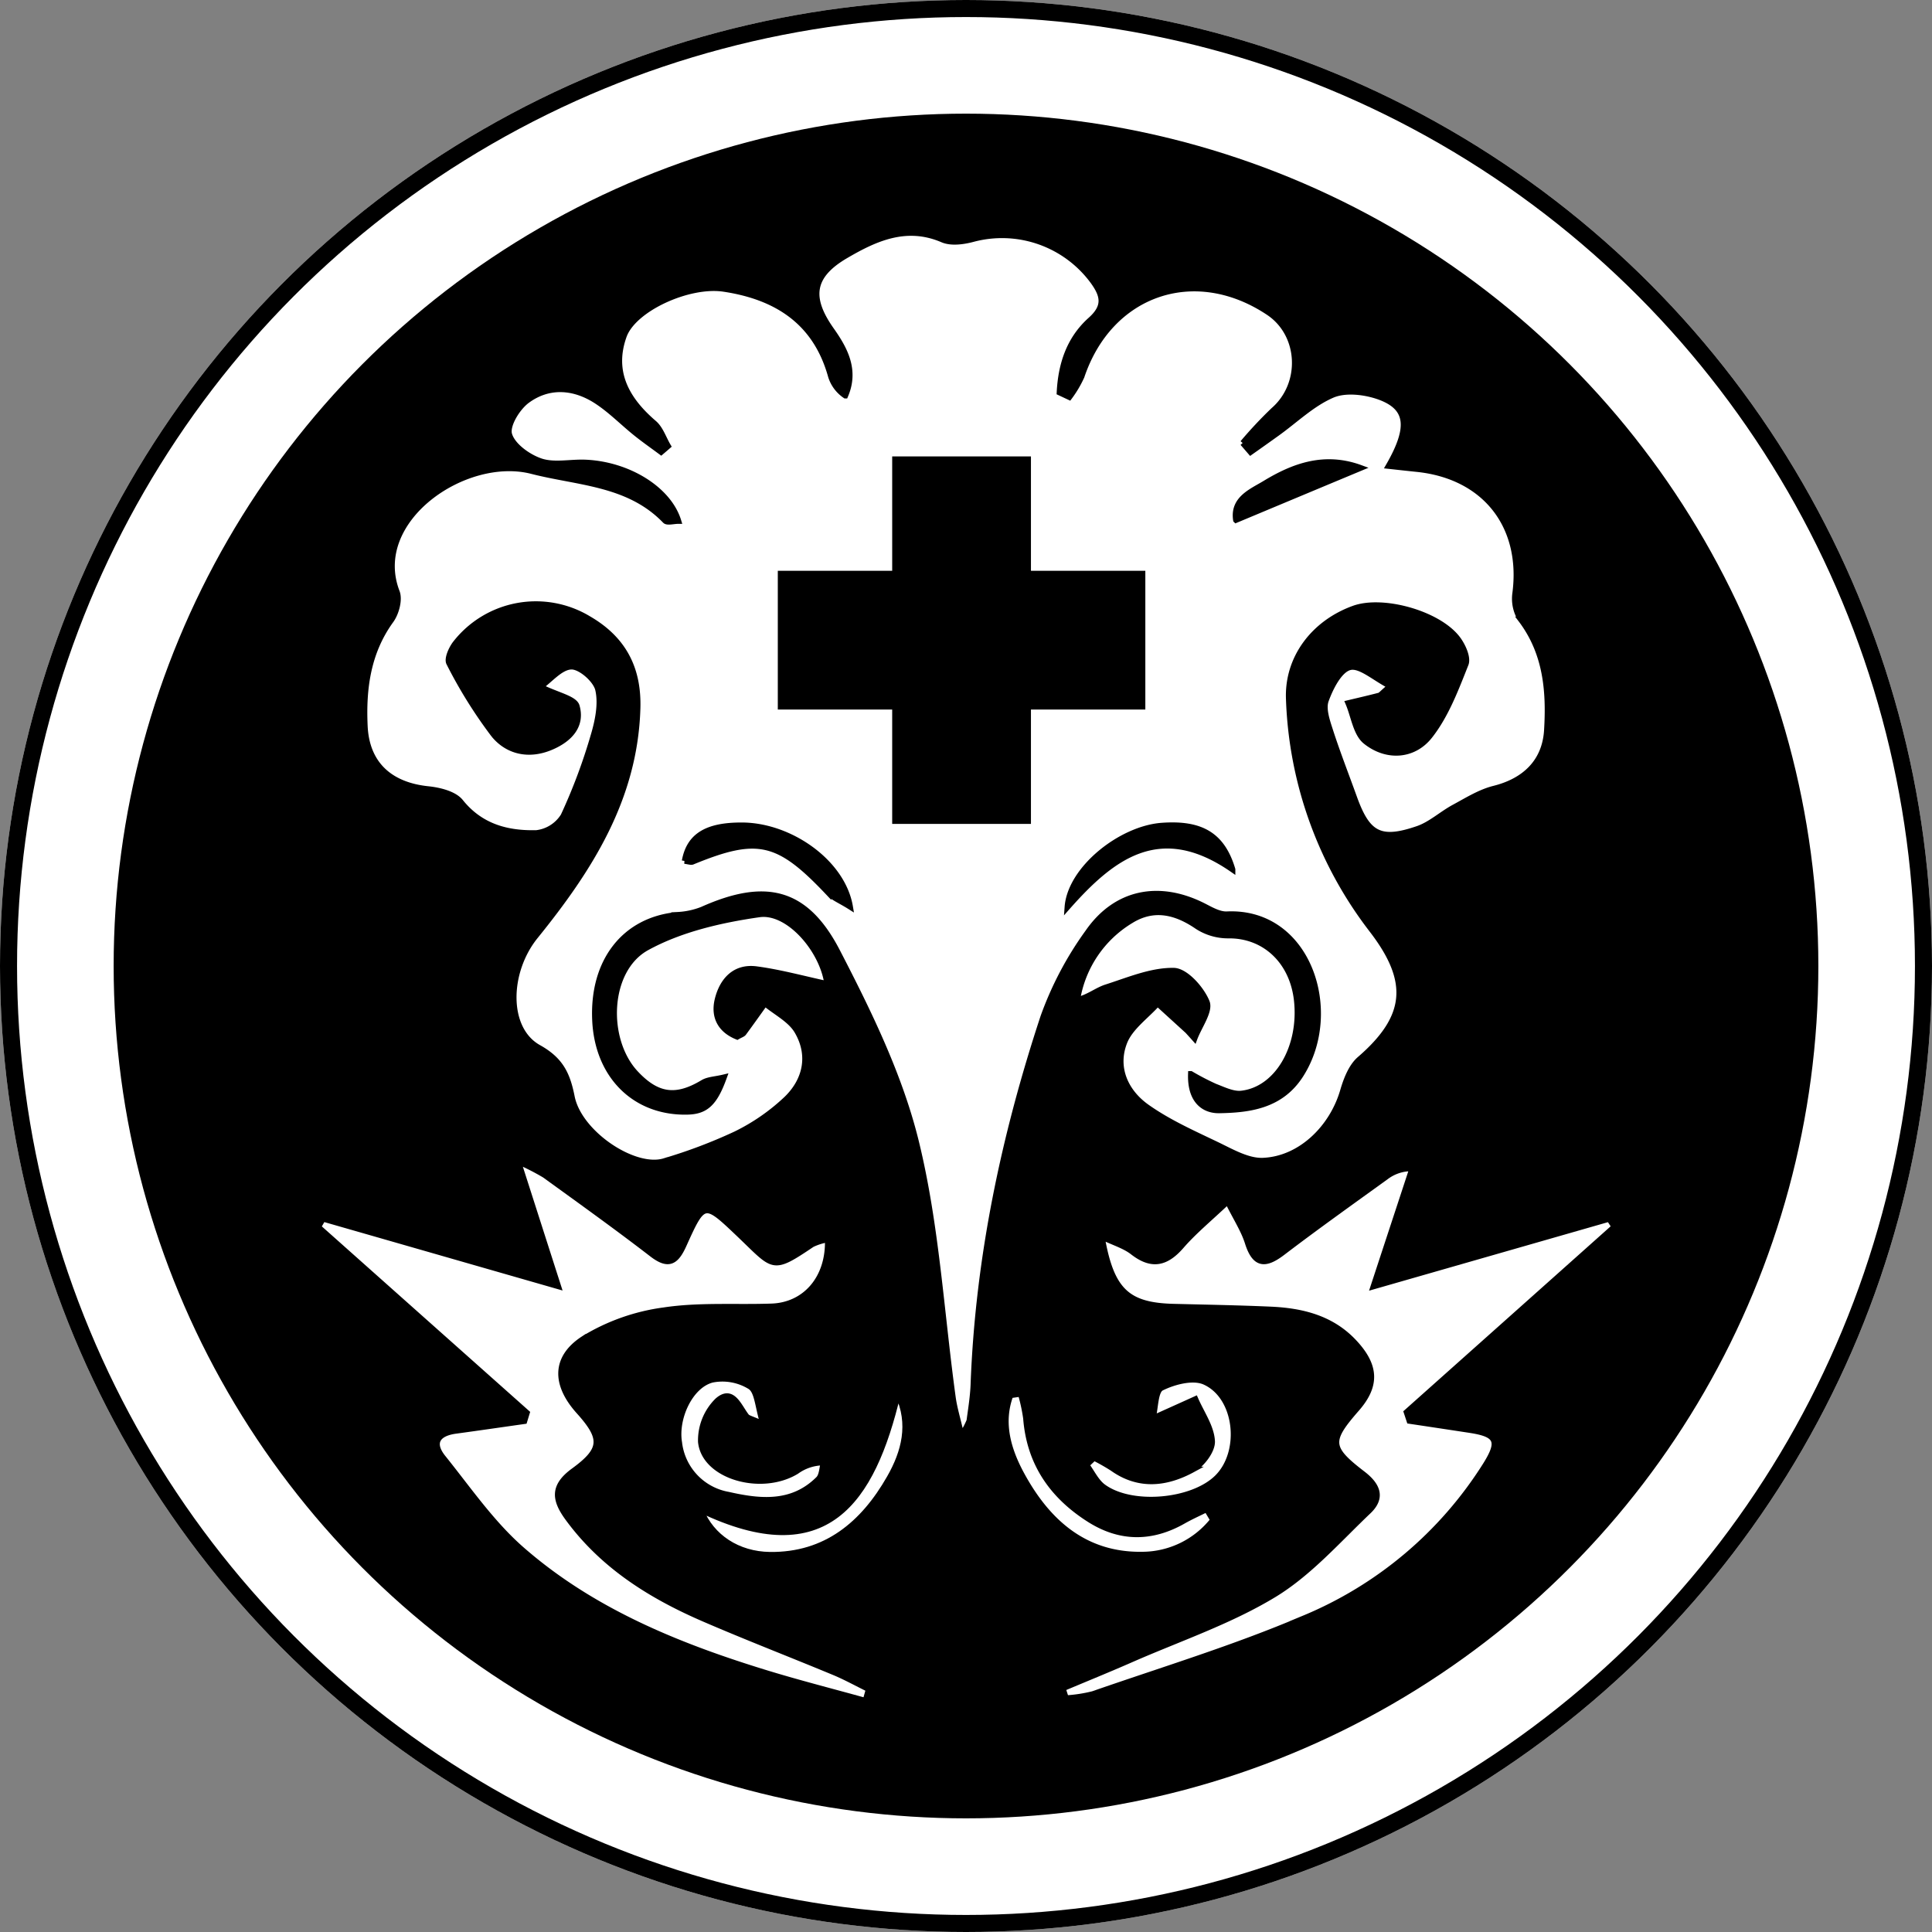 <svg id="Component_298_1" data-name="Component 298 – 1" xmlns="http://www.w3.org/2000/svg" width="340" height="340" viewBox="0 0 340 340">
  <rect x="0" y="0" width="340" height="340" fill="#808080" stroke="none"/>
  <g id="Component_223_14" data-name="Component 223 – 14">
    <g id="Ellipse_834" data-name="Ellipse 834" fill="#fff" stroke="#000" stroke-width="3">
      <circle cx="170" cy="170" r="170" stroke="none"/>
      <circle cx="170" cy="170" r="168.5" fill="none"/>
    </g>
    <circle id="Ellipse_835" data-name="Ellipse 835" cx="150" cy="150" r="150" transform="translate(20 20)"/>
  </g>
  <g id="Layer_1-2" transform="translate(9.06 9.158)">
    <g id="Group_165" data-name="Group 165">
      <path id="Path_3759" data-name="Path 3759" d="M137.71,285.14c-7.53-3.13-15.15-6.07-22.64-9.3-9.44-4.06-18-9.35-24.22-17.87-2.4-3.29-2.59-5.64,1.06-8.3,5.17-3.77,5.14-5.73.89-10.46-4.16-4.63-4.39-9.33.76-12.72a36.2,36.2,0,0,1,14.21-5.06c6.21-.94,12.63-.46,18.96-.68,5.99-.21,10.11-5.05,9.88-11.78a10.318,10.318,0,0,0-2.75.86c-7.17,4.82-6.61,4.16-12.84-1.77-6.16-5.87-6.25-5.91-9.77,1.91-1.36,3-2.69,3.8-5.57,1.58-6.19-4.77-12.56-9.33-18.9-13.92a41.466,41.466,0,0,0-4.64-2.37c2.52,7.86,4.57,14.26,7.04,21.95-14.84-4.26-28.12-8.08-41.4-11.89-.28.49-.56.97-.84,1.45q18.36,16.35,36.73,32.7l-.45,1.47c-4.03.57-8.06,1.16-12.1,1.71-3.22.44-4.29,2.13-2.21,4.72,4.46,5.55,8.59,11.58,13.9,16.21,12.25,10.69,27.08,16.78,42.46,21.53,5.95,1.84,11.99,3.37,17.99,5.04h-.01c.19-.69.38-1.36.57-2.04-2.03-.99-4.02-2.1-6.11-2.97Z" fill="#fff" stroke="#000" stroke-miterlimit="10" stroke-width="1"/>
      <path id="Path_3760" data-name="Path 3760" d="M274.13,205.34l-41.49,11.9c2.6-7.92,4.72-14.35,6.83-20.78a7.358,7.358,0,0,0-4.65,1.52c-6.08,4.39-12.19,8.74-18.15,13.28-3.04,2.32-4.88,2.29-6.15-1.71-.71-2.25-2.06-4.3-3.53-7.26-3.23,3.06-5.92,5.26-8.16,7.84-2.68,3.08-5.22,3.65-8.55,1.05-1.42-1.1-3.28-1.64-5.43-2.67,1.66,9.54,4.5,12.1,12.71,12.29,5.66.14,11.33.24,16.99.49,5.45.24,10.6,1.48,14.55,5.61,4.05,4.24,4.18,7.77.59,11.88-4.92,5.63-4.91,6.85,1.07,11.43,2.7,2.07,3.48,4.24,1.01,6.59-5.38,5.11-10.43,10.91-16.67,14.69-7.77,4.7-16.59,7.68-24.97,11.35-4.02,1.77-8.1,3.42-12.15,5.13v.02c.18.56.37,1.13.55,1.7a25.667,25.667,0,0,0,4.76-.73c12.41-4.32,25.03-8.14,37.08-13.3a68.962,68.962,0,0,0,32.01-27c2.64-4.22,2.06-5.42-2.81-6.16q-5.295-.81-10.59-1.6l-.51-1.54q18.285-16.3,36.57-32.62c-.3-.47-.61-.93-.91-1.4Z" fill="#fff" stroke="#000" stroke-miterlimit="10" stroke-width="1"/>
      <path id="Path_3761" data-name="Path 3761" d="M204.42,258.34h0c-.38-.63-.75-1.26-1.13-1.89-1.36.68-2.76,1.3-4.08,2.05-5.56,3.17-11.09,3.19-16.51-.23-6.55-4.14-10.59-9.9-11.2-17.83a31.287,31.287,0,0,0-.93-4.31l-1.8.26c-1.81,4.85-.4,9.63,2,14.02,4.55,8.34,11.14,14.2,21.25,14.02a15.906,15.906,0,0,0,12.4-6.09Z" fill="#fff" stroke="#000" stroke-miterlimit="10" stroke-width="1"/>
      <path id="Path_3762" data-name="Path 3762" d="M114.24,256.55c1.9,4.78,6.54,7.84,12.19,7.91,9.88.12,16.46-5.46,21.07-13.55,2.58-4.52,3.9-9.46,1.44-14.72-4.5,18.97-12.66,30.92-34.7,20.36Z" fill="#fff" stroke="#000" stroke-miterlimit="10" stroke-width="1"/>
      <path id="Path_3763" data-name="Path 3763" d="M200.83,249.46c-4.57,2.49-9.44,3.11-14.11-.22a35.561,35.561,0,0,0-3.24-1.84h-.01c-.44.42-.88.83-1.32,1.25.96,1.3,1.69,2.92,2.93,3.84,4.98,3.68,15.75,2.7,20.1-1.65,4.57-4.57,3.53-14.27-2.27-16.82-2.05-.89-5.36-.03-7.57,1.07-1.1.55-1.04,3.45-1.51,5.34,3.2-1.44,5.34-2.4,7.48-3.37,1.06,2.46,2.81,4.89,2.94,7.4.09,1.65-1.78,4.11-3.42,5Z" fill="#fff" stroke="#000" stroke-miterlimit="10" stroke-width="1"/>
      <path id="Path_3764" data-name="Path 3764" d="M122.31,240.09c.26.33.84.41,2.92,1.34h.01c-.95-2.99-.98-5.69-2.26-6.55a9.268,9.268,0,0,0-6.73-1.22c-3.88,1.01-6.5,6.79-5.78,11.05a10.53,10.53,0,0,0,8.63,9.17c5.63,1.28,11.28,1.85,15.88-2.75.63-.64.62-1.93.9-2.91a8.156,8.156,0,0,0-4.77,1.55c-6.21,3.78-16.25.89-16.83-5.2a9.821,9.821,0,0,1,2.93-7.24c2.63-2.31,3.75,1.03,5.1,2.76Z" fill="#fff" stroke="#000" stroke-miterlimit="10" stroke-width="1"/>
      <path id="Path_3767" data-name="Path 3767" d="M258.58,99.86a6.84,6.84,0,0,1-.99-4.59c1.56-11.9-5.34-20.69-17.38-21.89-1.54-.16-3.07-.33-4.9-.53,3.97-6.88,3.51-10.35-1.75-12.21-2.5-.87-5.86-1.26-8.15-.28-3.54,1.52-6.49,4.41-9.69,6.71q-2.34,1.68-4.7,3.34l-1.38-1.6a74.323,74.323,0,0,1,5.42-5.78c5.3-4.6,4.93-13.32-.86-17.19-12.99-8.67-27.95-3.53-32.92,11.26a19.472,19.472,0,0,1-2.15,3.63c-.58-.27-1.15-.54-1.73-.81.24-4.82,1.63-9.36,5.47-12.79,2.65-2.37,2.27-4.24.41-6.8a19.876,19.876,0,0,0-21.13-7.41c-1.69.45-3.82.74-5.32.1-6.37-2.74-11.84-.24-17.04,2.8-6.1,3.56-6.55,7.43-2.54,13.1,2.39,3.38,4.37,7.05,2.45,11.54a6.406,6.406,0,0,1-2.53-3.39c-2.65-9.61-9.59-14-18.85-15.39-6.17-.93-15.87,3.49-17.59,8.29-2.26,6.32.48,11.21,5.31,15.34,1.14.98,1.66,2.67,2.47,4.04-.4.35-.81.7-1.22,1.05-1.48-1.1-3-2.16-4.43-3.31-2.33-1.87-4.44-4.05-6.93-5.67-3.95-2.57-8.38-2.91-12.21-.1-1.72,1.26-3.63,4.37-3.16,5.98.58,1.99,3.31,3.95,5.52,4.7,2.39.81,5.27.12,7.93.24,7.54.34,14.62,4.73,16.32,10.29-.86,0-1.96.33-2.33-.05-6.44-6.68-15.31-6.64-23.45-8.73-11.8-3.03-28.64,8.6-23.77,21.26.53,1.37-.11,3.74-1.05,5.03-4.07,5.62-4.89,11.99-4.59,18.55.3,6.73,4.44,10.43,11.15,11.12,2,.21,4.59.84,5.71,2.24,3.54,4.41,8.24,5.61,13.33,5.49a6.465,6.465,0,0,0,4.77-3.02,99.3,99.3,0,0,0,5.26-14.02c.79-2.63,1.42-5.66.83-8.21-.4-1.71-3.08-4.06-4.69-4.03-1.91.04-3.76,2.35-5.46,3.55,2.92,1.47,6.01,2.05,6.4,3.4.99,3.47-1.29,5.86-4.58,7.24-3.91,1.64-7.62.74-10.03-2.22a82.484,82.484,0,0,1-7.85-12.59c-.41-.75.4-2.56,1.13-3.49a17.955,17.955,0,0,1,23.41-4.31c6.02,3.49,8.82,8.6,8.62,15.7-.45,15.93-8.45,28.39-17.98,40.17-5.06,6.25-5.31,16.31.56,19.59,3.91,2.18,5.07,4.71,5.86,8.69,1.29,6.45,11.08,12.95,16.33,11.27a89.994,89.994,0,0,0,12.5-4.73,35.99,35.99,0,0,0,8.95-6.2c3.4-3.29,4.34-7.7,1.88-11.9-1.19-2.05-3.74-3.3-5.67-4.91-1.25,1.74-2.48,3.48-3.75,5.2-.17.24-.54.33-1.14.68-2.91-1.17-4.22-3.48-3.45-6.59.84-3.37,3.06-5.8,6.81-5.31,4.17.55,8.26,1.69,12.47,2.59-.83-6.01-6.83-12.96-11.96-12.23-6.77.97-13.87,2.6-19.78,5.85-7.08,3.88-7.52,16.22-1.93,22.15,3.79,4.03,7.1,4.43,11.8,1.61.91-.55,2.13-.56,3.71-.94-1.68,4.67-3.28,6.01-6.5,6.07-9.17.18-15.72-6.31-16.19-16.04-.51-10.48,5.22-17.79,14.53-18.62a13.675,13.675,0,0,0,4.33-.93c11.08-4.96,18.21-3.38,23.78,7.39,5.56,10.74,11.03,21.93,13.87,33.57,3.57,14.62,4.4,29.91,6.46,44.91.26,1.89.84,3.74,1.51,6.66a13.923,13.923,0,0,0,1.39-2.56c.29-2.14.64-4.29.72-6.45.83-22.16,5.37-43.64,12.28-64.6a59.649,59.649,0,0,1,7.87-14.93c4.95-7.14,12.55-8.55,20.29-4.65,1.32.67,2.8,1.55,4.16,1.49,14.34-.67,20.13,17.08,13.01,28.25-3.44,5.4-8.86,6.17-14.34,6.26-2.79.05-5.16-1.8-5-6.41a44.139,44.139,0,0,0,4.25,2.21c1.5.57,3.15,1.4,4.63,1.24,6.31-.7,10.64-8.14,9.76-16.36-.75-6.98-5.71-11.53-12.05-11.45a9.945,9.945,0,0,1-5.45-1.59c-3.8-2.61-7.67-3.52-11.67-1.06a20.008,20.008,0,0,0-9.47,13.99c2.02-.48,3.45-1.71,5.11-2.24,3.91-1.25,7.93-2.98,11.88-2.91,2.06.04,4.86,3.16,5.81,5.51.64,1.58-1.35,4.24-2.16,6.42-.4-.45-.81-.9-1.21-1.34l-5.29-4.82c-2,2.24-4.79,4.16-5.83,6.77-1.78,4.49.17,8.78,3.94,11.45,3.75,2.66,8.04,4.58,12.22,6.58,2.62,1.25,5.51,2.97,8.21,2.86,6.61-.27,12.2-5.77,14.09-12.32.58-1.98,1.46-4.26,2.94-5.54,8.56-7.39,9.11-13.66,2.24-22.64a70.415,70.415,0,0,1-14.72-40.71c-.3-7.28,4.43-13.43,11.44-15.96,5.08-1.84,14.84.85,18.24,5.29.93,1.21,1.91,3.35,1.45,4.5-1.75,4.39-3.47,9.02-6.35,12.66-2.85,3.6-7.59,3.88-11.26.94-1.72-1.38-2.08-4.45-3.06-6.75,1.81-.43,3.63-.85,5.44-1.32.28-.07.49-.39,1.97-1.66-2.79-1.42-5.31-3.78-7.13-3.32s-3.39,3.56-4.21,5.82c-.54,1.49.2,3.6.75,5.31,1.28,3.96,2.8,7.84,4.21,11.76,2.35,6.56,4.59,7.81,11.2,5.54,2.29-.79,4.21-2.6,6.39-3.78,2.28-1.23,4.56-2.67,7.03-3.29,5.39-1.34,8.97-4.71,9.31-10.26.42-6.9-.13-13.64-4.59-19.51Zm-121.85,48.1c-8.81-9.33-12.45-10.18-23.93-5.46-.26.11-.64-.05-1.38-.14h.01c.8-4.44,3.93-6.3,10.11-6.27,8.44.03,17.68,6.49,19,14.32-1.71-1.08-2.97-1.56-3.81-2.45Zm35.14-32.75v20.13H148.45V115.21H128.32V91.79h20.13V71.66h23.42V91.79H192v23.42H171.87Zm35.97,28.65c-12.77-8.85-21.2-2.26-29.05,6.63.49-6.77,9.43-13.84,16.65-14.35,6.66-.47,10.55,1.48,12.4,7.71h0Zm.61-61.5c-.58-3.74,2.77-5.03,5.11-6.45,5.06-3.08,10.5-5.06,16.84-2.72C222.82,76.35,215.75,79.31,208.45,82.36Z" fill="#fff" stroke="#000" stroke-miterlimit="10" stroke-width="1"/>
    </g>
  </g>
</svg>
